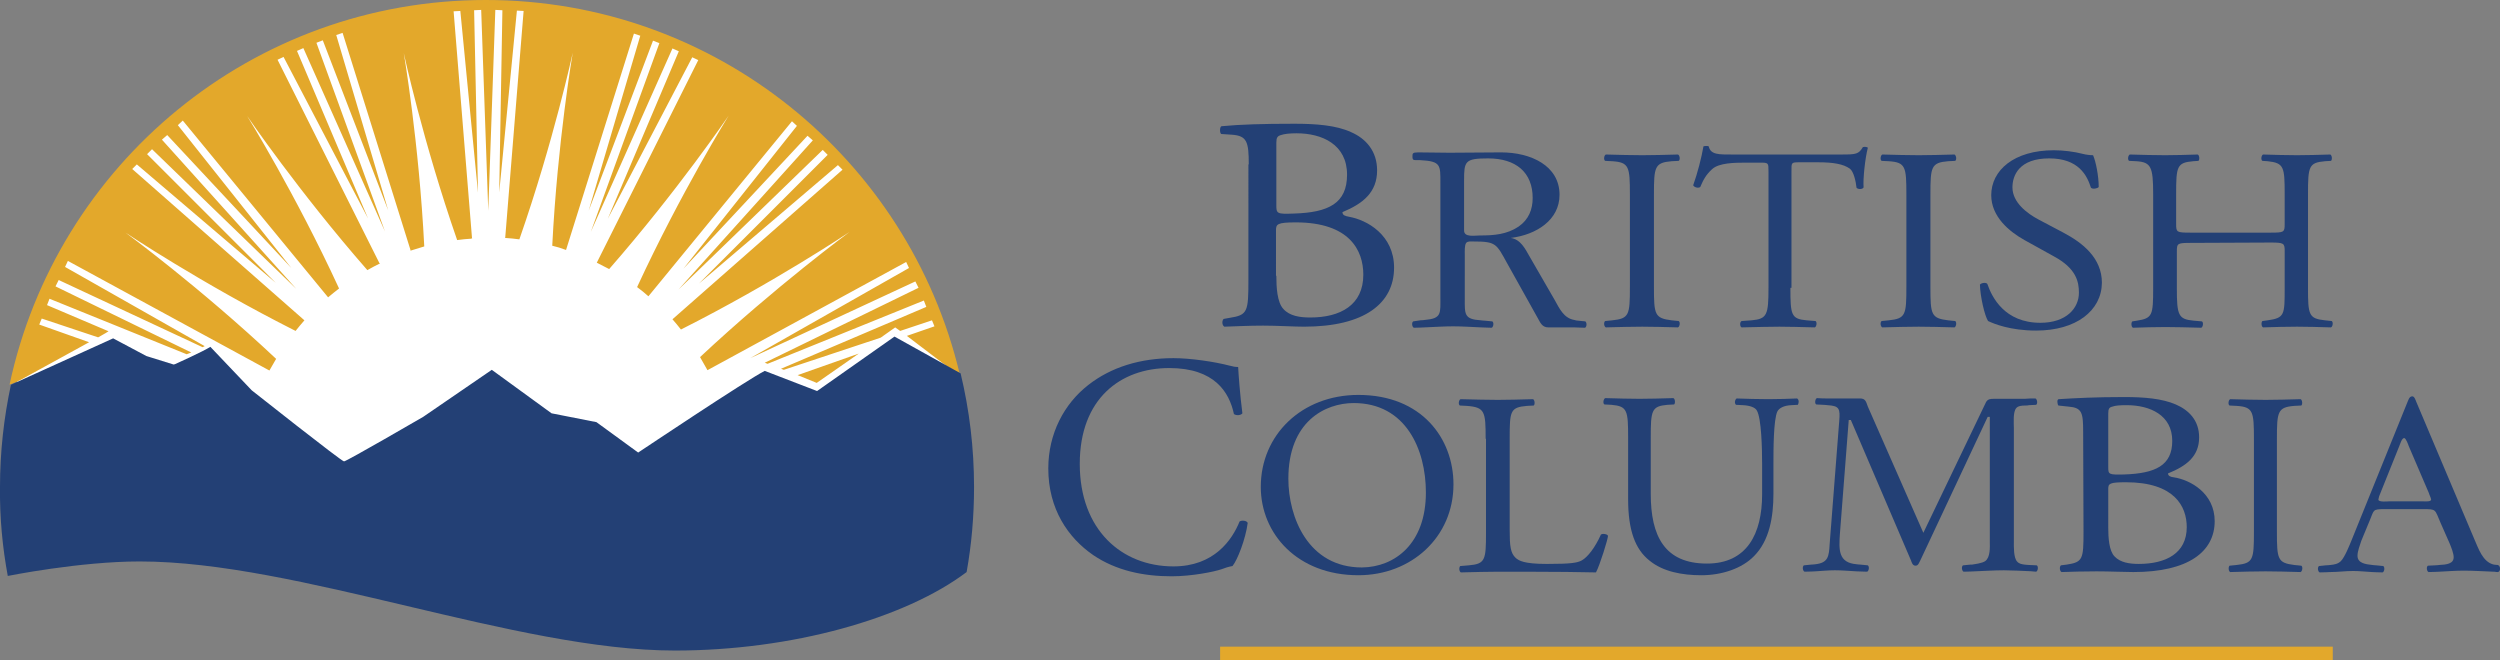 <?xml version="1.0" encoding="UTF-8"?>
<!-- Generator: Adobe Illustrator 21.1.0, SVG Export Plug-In . SVG Version: 6.00 Build 0)  -->
<svg version="1.1" id="BC_ID" xmlns="http://www.w3.org/2000/svg" xmlns:xlink="http://www.w3.org/1999/xlink" x="0px" y="0px" viewBox="0 0 707.1 186.7" style="enable-background:new 0 0 707.1 186.7;" xml:space="preserve">
<rect x="0" y="0" width="707.1" height="186.7" fill="#808080" stroke="none"/>
<g>
	<path style="fill:#FFFFFF;" d="M39.3,156.2c44.7,0,106.5,25.2,151.4,25.2c32,0,63.3-8.5,81-21.1c1.2-7.4,1.9-15,1.9-22.7   c0-75.1-60.9-136-136-136s-136,60.9-136,136c0,7.7,0.6,15.2,1.9,22.5C8.3,159.1,25,156.2,39.3,156.2z"/>
	<g>
		<g>
			<rect x="345.1" y="182.9" style="fill:#E3A82B;" width="314.7" height="3.8"/>
			<path style="fill:#234075;" d="M353.2,46.5c0-6.4-0.5-8.1-4.8-8.4l-3-0.2c-0.5-0.4-0.4-2.1,0.1-2.2c5.2-0.5,11.7-0.7,20.6-0.7     c6,0,11.8,0.4,16.1,2.4c4.1,1.8,7.3,5.3,7.3,10.8c0,6.2-4,9.4-9.8,11.8c0,0.9,0.8,1.1,1.8,1.3c5.2,0.9,12.8,5.2,12.8,14.4     c0,10-8.2,16.7-25.5,16.7c-2.8,0-7.5-0.3-11.5-0.3c-4.2,0-7.5,0.2-11,0.3c-0.6-0.3-0.8-1.6-0.2-2.2l1.7-0.3     c5.1-0.8,5.3-1.7,5.3-10.8V46.5H353.2z M361,58c0,2.4,0.1,2.6,5,2.4c9.8-0.3,15-2.9,15-11c0-8.5-7-11.7-14.3-11.7     c-2.1,0-3.5,0.2-4.4,0.5c-1,0.3-1.3,0.7-1.3,2.2L361,58L361,58z M361,78c0,3.1,0.2,7.5,2,9.4c1.8,2,4.7,2.4,7.6,2.4     c8.5,0,15-3.5,15-12.1c0-6.8-3.8-14.8-19.1-14.8c-5.2,0-5.6,0.5-5.6,2.2V78H361z"/>
			<path style="fill:#234075;" d="M461,55c0-7.8-0.2-9.1-5-9.4l-2-0.1c-0.5-0.3-0.3-1.6,0.2-1.8c4.1,0.1,6.9,0.2,10.3,0.2     c3.3,0,6.1-0.1,10.1-0.2c0.5,0.2,0.7,1.5,0.2,1.8l-2,0.1c-4.8,0.4-5,1.6-5,9.4v26.2c0,7.8,0.2,8.8,5,9.4l2,0.2     c0.5,0.3,0.3,1.6-0.2,1.8c-4.1-0.1-6.9-0.2-10.1-0.2c-3.4,0-6.2,0.1-10.3,0.2c-0.5-0.2-0.7-1.4-0.2-1.8l2-0.2     c4.8-0.5,5-1.5,5-9.4V55z"/>
			<path style="fill:#234075;" d="M506.4,81.4c0,7.7,0.2,8.8,4.6,9.2l2.5,0.2c0.5,0.3,0.3,1.6-0.2,1.8c-4.4-0.1-7-0.2-10-0.2     c-3.1,0-5.8,0.1-10.7,0.2c-0.5-0.2-0.6-1.5,0-1.8l2.8-0.2c4.4-0.4,4.8-1.5,4.8-9.2v-33c0-2.3,0-2.4-2.3-2.4h-4.2     c-3.3,0-7.5,0.1-9.4,1.8c-1.8,1.6-2.6,3.2-3.4,5.1c-0.6,0.4-1.7,0.1-2-0.5c1.2-3.3,2.4-8,2.9-11c0.2-0.1,1.2-0.2,1.5,0     c0.5,2.4,3,2.3,6.5,2.3h31.1c4.1,0,4.8-0.1,6-2.1c0.4-0.1,1.2-0.1,1.4,0.2c-0.8,3-1.4,9-1.2,11.2c-0.3,0.6-1.6,0.6-2,0.1     c-0.2-1.8-0.8-4.6-1.9-5.4c-1.8-1.3-4.7-1.8-8.9-1.8h-5.4c-2.3,0-2.2,0.1-2.2,2.5v33H506.4z"/>
			<path style="fill:#234075;" d="M539.2,55c0-7.8-0.2-9.1-5-9.4l-2-0.1c-0.5-0.3-0.3-1.6,0.2-1.8c4.1,0.1,6.9,0.2,10.3,0.2     c3.3,0,6.1-0.1,10.1-0.2c0.5,0.2,0.7,1.5,0.2,1.8l-2,0.1c-4.8,0.4-5,1.6-5,9.4v26.2c0,7.8,0.2,8.8,5,9.4l2,0.2     c0.5,0.3,0.3,1.6-0.2,1.8c-4.1-0.1-6.9-0.2-10.1-0.2c-3.4,0-6.2,0.1-10.3,0.2c-0.5-0.2-0.7-1.4-0.2-1.8l2-0.2     c4.8-0.5,5-1.5,5-9.4V55z"/>
			<path style="fill:#234075;" d="M575.9,93.5c-7.3,0-11.9-1.9-13.6-2.7c-1-1.6-2.2-6.9-2.3-10.3c0.4-0.5,1.7-0.7,2.1-0.2     c1.3,3.8,4.9,11,15,11c7.3,0,10.9-4.1,10.9-8.5c0-3.2-0.8-6.9-7.1-10.3l-8.3-4.6c-4.3-2.4-9.4-6.6-9.4-12.7     c0-7,6.4-12.7,17.7-12.7c2.7,0,5.8,0.4,8.1,1c1.1,0.3,2.3,0.4,3,0.4c0.8,1.8,1.6,5.9,1.6,9c-0.3,0.4-1.7,0.7-2.2,0.2     c-1.1-3.5-3.5-8.3-11.8-8.3c-8.5,0-10.4,4.8-10.4,8.2c0,4.3,4.2,7.4,7.4,9.1l7,3.7c5.5,2.9,10.9,7.2,10.9,14.2     C594.4,87.9,587.2,93.5,575.9,93.5z"/>
			<path style="fill:#234075;" d="M619.7,68.7c-3.8,0-4,0.1-4,2.4v10.4c0,7.7,0.4,8.8,4.8,9.2l2.3,0.2c0.5,0.3,0.3,1.6-0.2,1.8     c-4.3-0.1-7-0.2-10.1-0.2c-3.4,0-6.1,0.1-9.2,0.2c-0.5-0.2-0.6-1.4-0.2-1.8l1.3-0.2c4.4-0.7,4.6-1.5,4.6-9.2V54.9     c0-7.7-0.6-9-4.7-9.3l-2.1-0.1c-0.5-0.3-0.3-1.6,0.2-1.8c3.9,0.1,6.6,0.2,10,0.2c3.1,0,5.8-0.1,9.2-0.2c0.5,0.2,0.6,1.5,0.2,1.8     l-1.5,0.1c-4.6,0.4-4.8,1.5-4.8,9.3v8.5c0,2.3,0.2,2.4,4,2.4h22.7c3.8,0,4-0.1,4-2.4v-8.5c0-7.7-0.2-8.8-4.8-9.3l-1.5-0.1     c-0.5-0.3-0.3-1.6,0.2-1.8c3.7,0.1,6.3,0.2,9.6,0.2c3.1,0,5.8-0.1,9.4-0.2c0.5,0.2,0.6,1.5,0.2,1.8l-1.7,0.1     c-4.6,0.4-4.8,1.5-4.8,9.3v26.5c0,7.7,0.2,8.7,4.8,9.2l1.9,0.2c0.5,0.3,0.3,1.6-0.2,1.8c-3.8-0.1-6.5-0.2-9.6-0.2     c-3.3,0-6.1,0.1-9.6,0.2c-0.5-0.2-0.6-1.4-0.2-1.8l1.5-0.2c4.8-0.7,4.8-1.5,4.8-9.2V71c0-2.2-0.2-2.4-4-2.4L619.7,68.7     L619.7,68.7z"/>
			<path style="fill:#234075;" d="M307.8,108.9c6.5-5.1,14.8-7.6,24.1-7.6c4.8,0,11.6,1,15.8,2.1c1.1,0.3,1.7,0.4,2.5,0.4     c0.1,2,0.5,7.7,1.2,13.1c-0.4,0.6-1.8,0.7-2.4,0.2c-1.3-6.1-5.4-13-18.3-13c-13.7,0-25.3,8.6-25.3,27.1c0,18.7,11.9,29,26.5,29     c11.5,0,16.6-7.5,18.7-12.7c0.6-0.4,2-0.3,2.3,0.4c-0.6,4.6-2.9,10.5-4.3,12.2c-1.1,0.2-2.1,0.5-3.1,0.9c-2,0.7-8.4,2-14.1,2     c-8,0-15.7-1.6-22.2-6c-7.1-4.9-12.7-13-12.7-24.5C296.5,122.6,301,114.2,307.8,108.9z"/>
			<path style="fill:#234075;" d="M356.6,137.7c0-14.7,11.6-26,27.6-26c17.9,0,26.9,12.3,26.9,25.3c0,14.9-11.9,25.7-26.9,25.7     C367,162.7,356.6,151,356.6,137.7z M403.3,139.3c0-12.2-5.7-25.3-20.4-25.3c-8.1,0-18.5,5.2-18.5,21.4c0,10.9,5.6,25.1,20.8,25.1     C394.5,160.4,403.3,153.8,403.3,139.3z"/>
			<path style="fill:#234075;" d="M498.4,131.4c0-4.6-0.2-13.1-1.5-15.3c-0.5-0.9-2-1.4-3.9-1.5l-2-0.1c-0.5-0.5-0.3-1.5,0.2-1.8     c3,0.1,5.9,0.2,8.9,0.2c3.3,0,5.4-0.1,8.2-0.2c0.6,0.4,0.5,1.3,0.2,1.8l-1.9,0.1c-2,0.1-3.4,0.8-3.9,1.8     c-1.1,2.4-1.1,10.9-1.1,15v8.3c0,6.4-1.1,13.2-5.5,17.6c-3.4,3.5-9.1,5.4-14.9,5.4c-5.4,0-10.8-1-14.6-4.1     c-4.1-3.2-6.1-8.6-6.1-17.4v-17.4c0-7.7-0.2-8.9-4.7-9.3l-2-0.1c-0.5-0.3-0.3-1.5,0.2-1.8c3.9,0.1,6.6,0.2,9.7,0.2     c3.2,0,5.8-0.1,9.6-0.2c0.5,0.2,0.6,1.5,0.2,1.8l-1.9,0.1c-4.5,0.4-4.7,1.6-4.7,9.3v15.9c0,11.9,3.9,19.7,15.9,19.7     c11.3,0,15.6-8.4,15.6-19.6V131.4z"/>
			<path style="fill:#234075;" d="M589.2,122.2c0-5.5-0.3-6.9-4.2-7.2l-2.8-0.3c-0.3-0.3-0.5-1.8,0.1-1.8c4.7-0.3,10.5-0.6,18.6-0.6     c5.4,0,10.6,0.4,14.5,2.1c3.7,1.6,6.6,4.5,6.6,9.3c0,5.4-3.6,8.1-8.8,10.2c0,0.7,0.7,1,1.6,1.1c4.7,0.7,11.6,4.5,11.6,12.4     c0,8.6-7.4,14.4-23,14.4c-2.5,0-6.7-0.2-10.4-0.2c-3.8,0-6.7,0.1-9.9,0.2c-0.5-0.2-0.7-1.4-0.2-1.9l1.6-0.2     c4.6-0.7,4.8-1.5,4.8-9.3L589.2,122.2L589.2,122.2z M596.3,132.1c0,2.1,0.1,2.2,4.5,2.1c8.8-0.3,13.6-2.5,13.6-9.5     c0-7.3-6.3-10.1-12.9-10.1c-1.9,0-3.2,0.1-4,0.4c-0.9,0.2-1.2,0.6-1.2,1.9L596.3,132.1L596.3,132.1z M596.3,149.3     c0,2.7,0.2,6.5,1.8,8.1c1.6,1.7,4.2,2.1,6.8,2.1c7.7,0,13.6-3,13.6-10.4c0-5.9-3.5-12.7-17.2-12.7c-4.7,0-5,0.4-5,1.9     L596.3,149.3L596.3,149.3z"/>
			<g>
				<g>
					<path style="fill:#234075;" d="M448.4,90.9l-2-0.2c-0.4,0-0.8-0.1-1.1-0.2c-3-0.5-4.2-3.2-5.6-5.7l-7.1-12.3       c-1.2-2.1-2.5-4.8-5.3-5.2c7.3-0.9,13.8-5.1,13.8-12.2c0-8.3-8.2-12-16.5-12c-5,0-9.5,0.1-14.6,0.1c-2.8,0-6.1-0.1-8.9-0.1       c-1.6,0-1.6,0.3-1.6,1.2c0,1.3,0.5,0.9,2.2,1c5.9,0.3,5.7,1.4,5.7,6.5v32.3c0,4.6,0.4,6-4.5,6.4c0,0-0.7,0.1-1.2,0.1l-2,0.3       c-0.5,0.4-0.3,1.6,0.2,1.8c1.1,0,3-0.1,3-0.1c2.7-0.1,5.4-0.3,8.1-0.3s5.3,0.2,7.9,0.3l0,0c0.9,0,1.9,0.1,3,0.1       c0.5-0.2,0.7-1.4,0.2-1.8l-2.1-0.2c-0.4,0-1.1-0.1-1.1-0.1c-4.9-0.3-4.6-1.7-4.6-6.5V71.9c0-0.7-0.1-2.6,0.4-3.2       c0.4-0.5,1.2-0.4,1.9-0.4c6.6,0,6.6,0.6,9.7,6.2l8.6,15.4c0.7,1.2,1.2,2.7,3,2.7h7.4c0.9,0,1.9,0.1,3,0.1       C448.8,92.5,448.9,91.3,448.4,90.9z M418.6,66.6c-1.5,0-4.5,0.6-4.5-1.4V51.1c0-5.5,0.2-6.3,6.8-6.3c7.8,0,12.6,3.9,12.6,11.2       c0,3.2-1.1,6.1-4,8.1C426.2,66.3,422.6,66.6,418.6,66.6z"/>
				</g>
			</g>
			<g>
				<path style="fill:#234075;" d="M420.2,124.1c0-7.7-0.2-8.9-5.3-9.3l-2-0.1c-0.5-0.3-0.3-1.6,0.2-1.8c4.5,0.1,7.3,0.2,10.5,0.2      s5.9-0.1,10-0.2c0.5,0.2,0.6,1.5,0.2,1.8l-1.9,0.1c-4.8,0.4-4.9,1.5-4.9,9.3v25.7c0,4.6,0.2,6.6,1.7,8c0.9,0.8,2.4,1.7,8.8,1.7      c6.9,0,8.6-0.3,9.9-1c1.6-0.9,3.7-3.5,5.4-7.3c0.5-0.4,2-0.1,2,0.4c0,0.8-2.3,8.3-3.4,10.3c-4.1-0.1-11.8-0.2-20.2-0.2h-7.5      c-3.4,0-6,0.1-10.5,0.2c-0.5-0.2-0.6-1.4-0.2-1.8l2.4-0.2c4.7-0.4,4.9-1.5,4.9-9.2v-26.6H420.2z"/>
				<path style="fill:#234075;" d="M637.5,124.2c0-7.8-0.2-9.1-4.9-9.4l-2-0.1c-0.5-0.3-0.3-1.6,0.2-1.8c4,0.1,6.7,0.2,10,0.2      c3.2,0,5.9-0.1,9.9-0.2c0.5,0.2,0.6,1.5,0.2,1.8l-2,0.1c-4.7,0.4-4.9,1.6-4.9,9.4v26.2c0,7.8,0.2,8.8,4.9,9.4l2,0.2      c0.5,0.3,0.3,1.6-0.2,1.8c-4-0.1-6.7-0.2-9.9-0.2c-3.3,0-6.1,0.1-10,0.2c-0.5-0.2-0.6-1.4-0.2-1.8l2-0.2      c4.7-0.5,4.9-1.5,4.9-9.4V124.2z"/>
				<path style="fill:#234075;" d="M573.9,159.8c-0.4,0-1.2-0.1-1.2-0.1c-0.8-0.1-1.6-0.2-2.2-0.9c-1-1.1-0.9-4.2-0.9-5.5V121      c0-1.4-0.3-4.5,0.7-5.6c0.5-0.6,1.6-0.7,2.5-0.7l0,0c0.6,0,0.6,0,1.1-0.1l2-0.1c0.5-0.3,0.3-1.6-0.2-1.8c-1.1,0-2.1,0-3,0.1l0,0      H564c-0.9,0-1.8,0-2.3,1L544,150.7L528.3,115c-0.5-1.3-0.6-2.3-2.2-2.3H517c-0.9,0-2,0-3.1-0.1c-0.5,0.2-0.7,1.5-0.2,1.8l2,0.1      c0.4,0,1.2,0.1,1.2,0.1c3.4,0.2,3.6,1,3.3,4.6l-2.7,34.7c-0.2,3.5-0.4,5.3-4.1,5.7c0,0-0.8,0.1-1.2,0.1l-2,0.2      c-0.5,0.4-0.3,1.6,0.2,1.8c1.1,0,3-0.1,3-0.1c1.8-0.1,3.7-0.3,5.6-0.3c2,0,4.1,0.2,6.1,0.3l0,0c0.9,0,1.9,0.1,3,0.1      c0.5-0.2,0.7-1.4,0.2-1.8l-2-0.2c-0.5,0-1.1-0.1-1.1-0.1c-5.3-0.4-5.1-4.1-4.8-8.6l2.5-32.2h0.6l17,39.7      c0.2,0.5,0.4,1.5,1.3,1.5c0.8,0,1-0.9,1.3-1.4l19.1-40.7h0.6v35.4c0,1.4,0.2,4.3-1.3,5.4c-0.8,0.6-3.2,0.9-3.2,0.9      c-0.3,0.1-0.7,0.1-1.1,0.1l-2,0.2c-0.5,0.4-0.3,1.6,0.2,1.8c1.1,0,3-0.1,3-0.1c2.8-0.1,5.6-0.3,8.4-0.3c2,0,6,0.2,6,0.2      c0.9,0,2,0.1,3.1,0.2c0.5-0.2,0.7-1.4,0.2-1.8L573.9,159.8z"/>
				<g>
					<g>
						<path style="fill:#234075;" d="M706.8,160l-0.3-0.2c-0.4,0-0.8-0.1-1.1-0.1c-3.2-0.7-4.4-4.6-5.6-7.3l-16.4-38.8        c-0.2-0.5-0.5-1.5-1.1-1.5c-0.9,0-1.1,1.1-1.4,1.7l-15.7,38.8c-0.6,1.5-2,5-3.1,6.1c-0.8,0.8-1.9,1-3,1.1c0,0-0.9,0.1-1.3,0.1        l-1.9,0.2c-0.5,0.4-0.3,1.6,0.2,1.8c1.1,0,3-0.1,3-0.1c2.1,0,4.3-0.3,6.4-0.3c1.8,0,3.6,0.2,5.4,0.3c0,0,1.9,0.1,3,0.1        c0.5-0.2,0.7-1.4,0.2-1.8l-2-0.2c-0.4,0-1.1-0.1-1.1-0.1c-1.9-0.2-4.2-0.5-4.2-2.6c0-1.4,0.7-3,1.1-4.3l2.4-5.8        c1.2-2.8,0.7-3.1,4-3.1h11c3.9,0,3.3,0,5,3.9l2.6,5.9c0.4,1,1.1,2.7,1.1,3.8c0,1.9-2.1,2.1-4.1,2.2c0,0-0.7,0.1-1.2,0.1        l-2,0.1c-0.5,0.4-0.3,1.6,0.2,1.8c1.1,0,3-0.1,3-0.1c2.3-0.1,4.6-0.3,6.9-0.3c2.8,0,5.7,0.2,8.5,0.3l0,0        c0.9,0,0.1,0.1,1.2,0.1C707.2,161.7,707.3,160.5,706.8,160z M685.3,141.8h-9.6c-0.3,0-3,0.3-3-0.5c0-0.2,0.2-0.7,0.2-0.9        l5.7-14.2c0.2-0.4,0.7-2.3,1.4-2.3c0.5,0,1.2,2,1.3,2.3l5.7,13.3c0,0.2,0.6,1.4,0.6,1.7C687.8,142,685.8,141.8,685.3,141.8z"/>
					</g>
				</g>
			</g>
		</g>
		<g>
			<polygon style="fill:#E3A82B;" points="225.6,106.1 231,108.3 242.9,100    "/>
			<path style="fill:#E3A82B;" d="M25.2,96.8l-14.1-5l0.7-1.7l15.9,5.3h0.1l2.1-1.2l0.8-0.5l-17.4-7.4l0.7-1.8l38.8,15.7l1.3-0.5     L15.7,81l0.9-1.8l40.7,19l0.6-0.3L18.4,75.5l0.8-1.7l57,31c0.5-0.9,1.4-2.4,1.9-3.3C56.4,81.1,35.5,65.8,35.5,65.8     S57,80.2,83.6,93.6c0.9-1.1,1.6-2,2.5-3L37.4,47.8l1.3-1.3L78,80L41.6,43.6l1.4-1.4l40.8,39.5l-38-42.2l1.5-1.3l35.1,37.6     L50.3,35.4l1.4-1.3l41.1,50c1.1-0.9,1.9-1.6,3.1-2.5c-12.4-26.9-26-48.8-26-48.8s14.5,21.3,34,43.6c1.2-0.7,2.4-1.3,3.6-1.9     l-0.2-0.1L78.5,16.9l1.7-0.8l23.9,45.7L84,14.4l1.8-0.8l23.1,51.9L89.5,12.1l1.8-0.7l18.5,48.1L95.1,9.9l1.8-0.6l19.2,61.4v0.2     l0,0c1.3-0.4,2.6-0.8,3.9-1.2c-1.5-29.5-5.8-54.7-5.8-54.7s5.4,25,15.1,52.9c1.3-0.2,2.7-0.3,4.1-0.4v-0.1h0.2l-0.1-0.1     l-5.2-64.1l1.9-0.1l5,51.4l-1.1-51.6l2-0.1l2,56.8l2-56.8l2,0.1l-0.9,51.5l5-51.4l1.9,0.1l-5.2,64.1l-0.1,0.1l0,0l0,0h0.1     c1.3,0.1,2.7,0.2,4,0.4c9.7-27.8,15.1-52.8,15.1-52.8s-4.3,25.1-5.8,54.6c1.3,0.3,2.6,0.7,3.9,1.2l19.2-61.2l1.8,0.6l-14.6,49.5     l18.2-48.1l1.8,0.7l-19.4,53.4l23.1-51.9l1.8,0.8l-20.1,47.4l23.9-45.7l1.7,0.8l-28.7,57.3l0,0c1.2,0.6,2.3,1.2,3.5,1.8     c19.4-22.2,33.8-43.4,33.8-43.4s-13.5,21.7-25.9,48.5c1.1,0.8,2.2,1.7,3.2,2.6L224,34.3l1.4,1.3L193.3,76l35.1-37.6l1.5,1.3     l-38,42.2l40.8-39.5l1.4,1.4l-36.4,36.4L237,46.7l1.3,1.3l-48.1,42.3l0,0c0.8,0.9,1.6,1.9,2.4,2.9c26.4-13.3,47.7-27.6,47.7-27.6     S219.6,80.8,198,101c0.6,1,1.5,2.7,2.1,3.7l56.2-30.6l0.8,1.7l-44.9,25.5l46.7-21.7l0.9,1.8l-43.5,21.2l0.8,0.3L261.3,85l0.7,1.8     l-41.1,17.5l0.8,0.3l27.4-9.1l4.1-2.9l1.4,1l9-3l0.7,1.7l-7.8,2.7l11.3,8.6l3.6,2C256.9,45,202.4,0,137.4,0     C71.2,0,16,46.6,2.7,108.8c0.2-0.1,0.3-0.2,0.5-0.2l1.7-0.7l1-0.5L25.2,96.8z"/>
		</g>
		<path style="fill:#234075;" d="M2.2,162.9c0,0,20.3-4.1,37.3-4.1c44.7,0,106.5,25.2,151.4,25.2c32.9,0,65-9,82.5-22.2    c1.4-7.8,2.1-15.8,2.1-24c0-11.1-1.3-21.8-3.8-32.2L253,95.2l-21.9,15.4l-14.8-5.7c-5,2.5-35.8,23.1-35.8,23.1l-11.8-8.6    l-12.7-2.5l-16.9-12.3l-19.4,13.3c0,0-21.7,12.6-22.4,12.6s-26.1-20.1-26.1-20.1L59.5,98.1c-2,1.3-10,4.9-10,4.9l-0.4,0.1    l-7.7-2.4l-9.4-5L3.6,108.6c-0.2,0.1-0.3,0.2-0.5,0.2c-2,9.3-3.1,19-3.1,29C-0.1,146.4,0.7,154.8,2.2,162.9z"/>
	</g>
</g>
</svg>